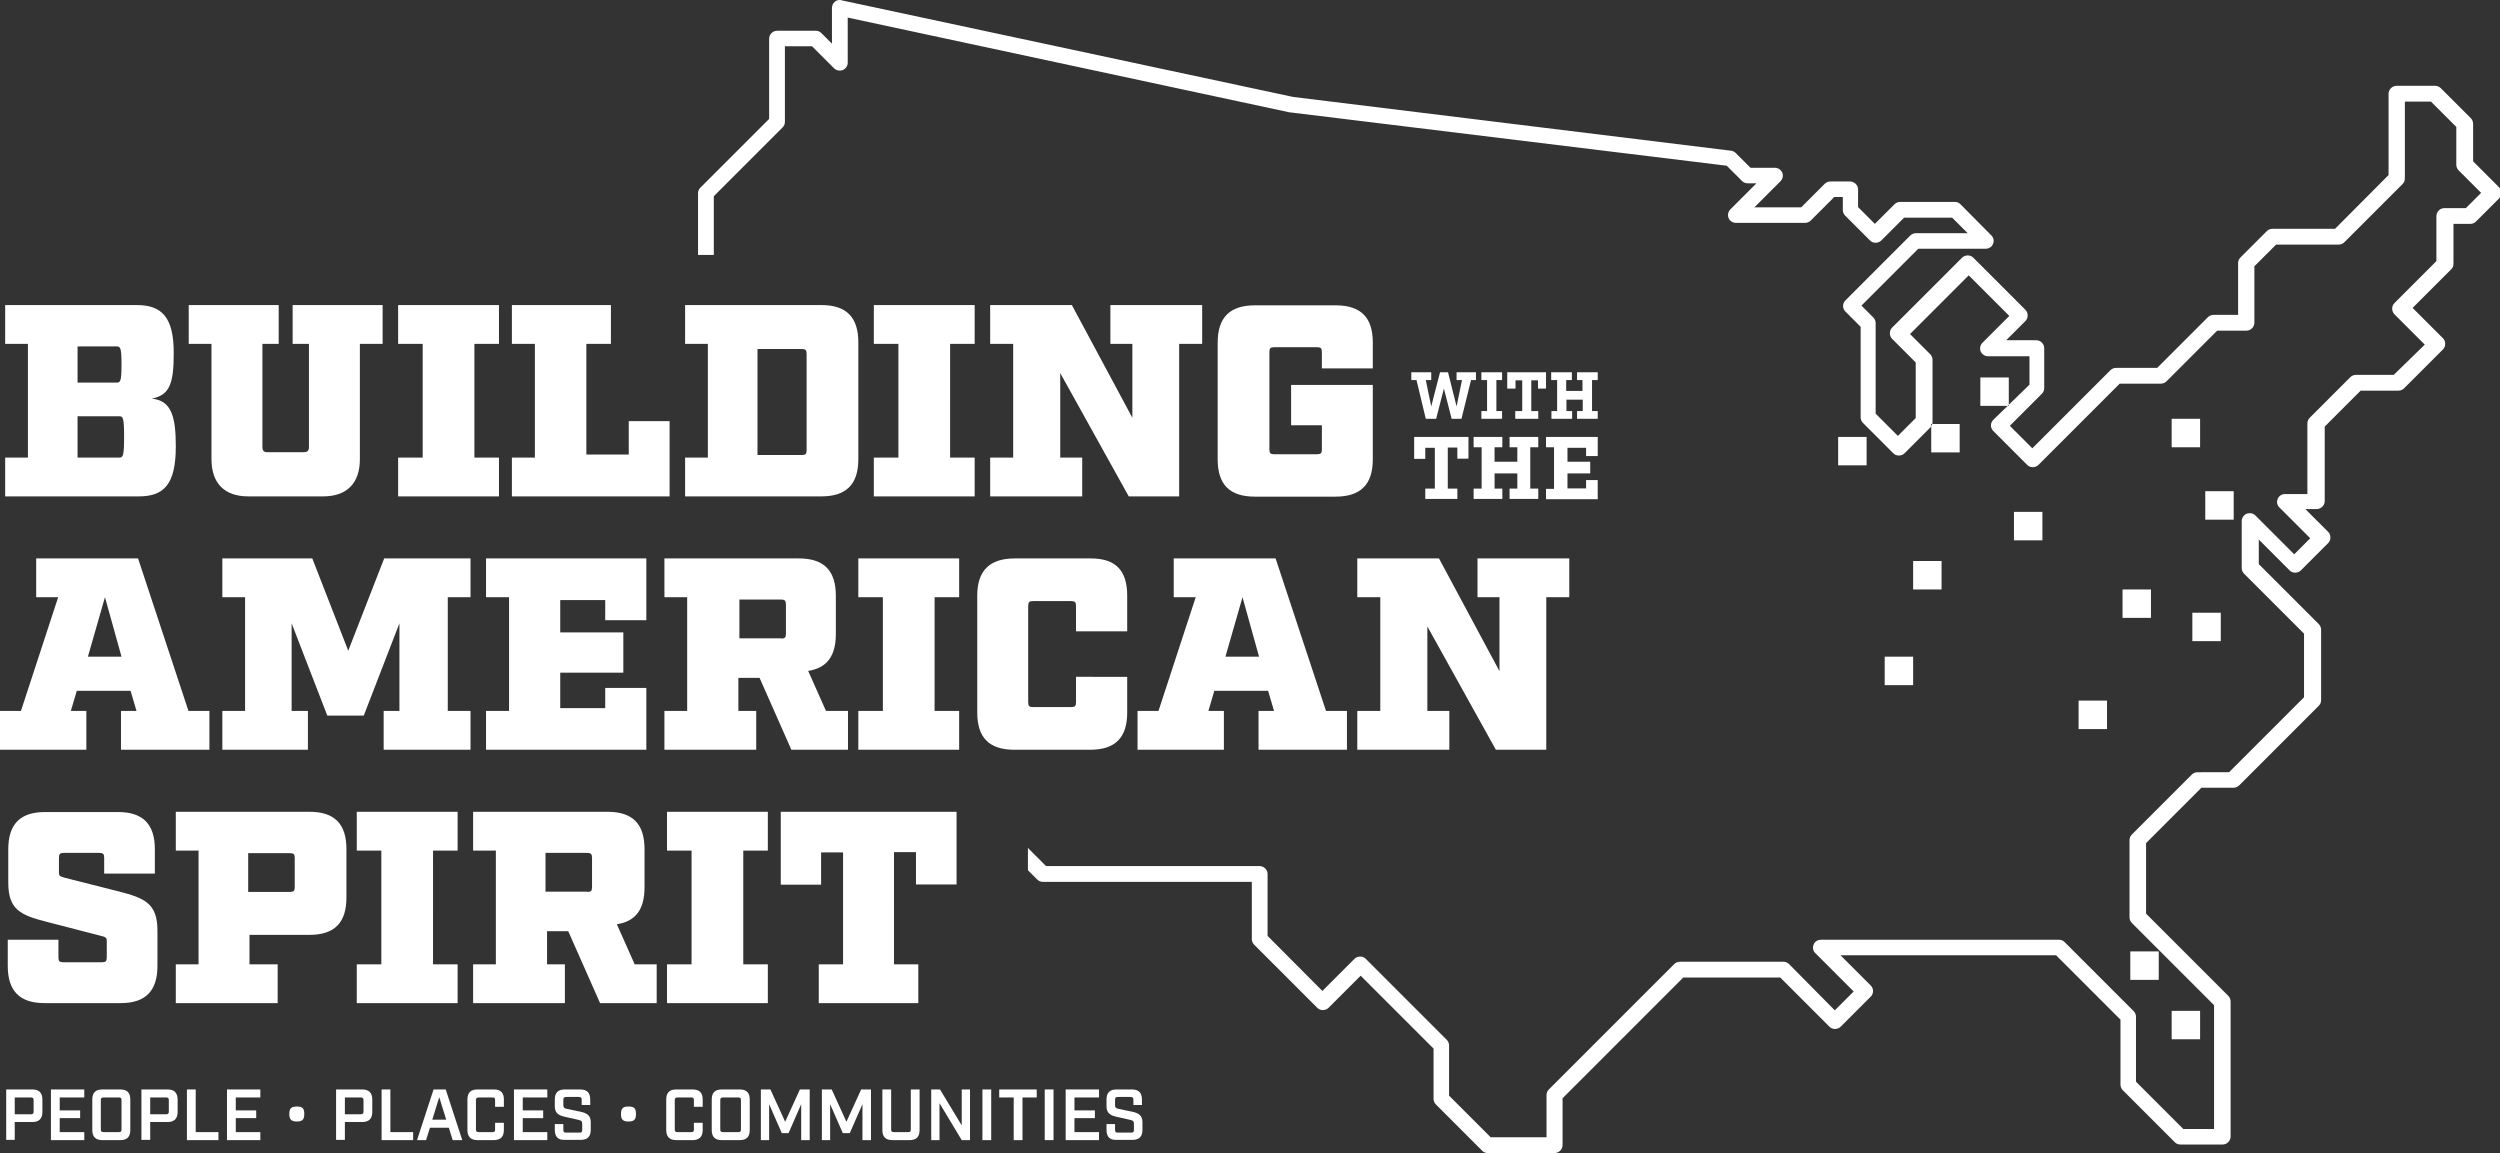 <?xml version="1.0" encoding="utf-8"?>
<!-- Generator: Adobe Illustrator 24.0.3, SVG Export Plug-In . SVG Version: 6.00 Build 0)  -->
<svg version="1.1" id="Layer_1" xmlns="http://www.w3.org/2000/svg" xmlns:xlink="http://www.w3.org/1999/xlink" x="0px" y="0px"
	 viewBox="0 0 967 446" style="enable-background:new 0 0 967 446;" xml:space="preserve">
<rect x="0" y="0" width="967" height="446" fill="#333333" stroke="none"/>
<style type="text/css">
	.st0{enable-background:new    ;}
	.st1{fill:#FFFFFF;}
	.st2{fill-rule:evenodd;clip-rule:evenodd;fill:#FFFFFF;}
</style>
<title>building-with-the-american-spirit</title>
<desc>Created with Sketch.</desc>
<g id="Page-1">
	<g id="Barton-Malow" transform="translate(-237, -3488)">
		<g id="building-with-the-american-spirit" transform="translate(237, 3488)">
			<g class="st0">
				<path class="st1" d="M2.4,421.4h10.1c2.6,0,3.9,1.3,3.9,3.9v4.8c0,2.6-1.3,3.9-3.9,3.9H5.7v6.9H2.4V421.4z M12,431
					c0.7,0,1-0.3,1-1v-4.5c0-0.7-0.3-1-1-1H5.7v6.5H12z"/>
				<path class="st1" d="M19.7,421.4h12.9v3.1h-9.5v5H31v3h-7.9v5.4h9.5v3.1H19.7V421.4z"/>
				<path class="st1" d="M35.7,437.1v-11.8c0-2.7,1.3-3.9,3.9-3.9h6.9c2.7,0,3.9,1.3,3.9,3.9v11.8c0,2.7-1.3,3.9-3.9,3.9h-6.9
					C37,441,35.7,439.7,35.7,437.1z M46,437.9c0.8,0,1-0.3,1-1v-11.4c0-0.8-0.3-1-1-1h-5.9c-0.8,0-1.1,0.3-1.1,1v11.4
					c0,0.8,0.3,1,1.1,1H46z"/>
				<path class="st1" d="M54.7,421.4h10.1c2.6,0,3.9,1.3,3.9,3.9v4.8c0,2.6-1.3,3.9-3.9,3.9h-6.7v6.9h-3.4V421.4z M64.3,431
					c0.7,0,1-0.3,1-1v-4.5c0-0.7-0.3-1-1-1h-6.2v6.5H64.3z"/>
				<path class="st1" d="M72.3,421.4h3.4v16.5h8.8v3.1H72.3V421.4z"/>
				<path class="st1" d="M87.8,421.4h12.9v3.1h-9.5v5h7.9v3h-7.9v5.4h9.5v3.1H87.8V421.4z"/>
				<path class="st1" d="M111.9,430.9c0-2.2,0.8-2.9,2.9-2.9c2.2,0,2.9,0.7,2.9,2.9s-0.8,2.9-2.9,2.9
					C112.7,433.8,111.9,433,111.9,430.9z"/>
				<path class="st1" d="M130,421.4h10.1c2.6,0,3.9,1.3,3.9,3.9v4.8c0,2.6-1.3,3.9-3.9,3.9h-6.7v6.9H130V421.4z M139.6,431
					c0.7,0,1-0.3,1-1v-4.5c0-0.7-0.3-1-1-1h-6.2v6.5H139.6z"/>
				<path class="st1" d="M147.6,421.4h3.4v16.5h8.8v3.1h-12.2V421.4z"/>
				<path class="st1" d="M173.6,436.2h-7.3l-1.5,4.8h-3.5l6.4-19.6h4.7l6.4,19.6h-3.7L173.6,436.2z M172.6,433.1l-2.7-8.7l-2.7,8.7
					H172.6z"/>
				<path class="st1" d="M180.8,437.1v-11.8c0-2.7,1.3-3.9,3.9-3.9h6.3c2.7,0,3.9,1.3,3.9,3.9v2.8h-3.4v-2.6c0-0.8-0.3-1-1-1h-5.3
					c-0.8,0-1.1,0.3-1.1,1v11.4c0,0.8,0.3,1,1.1,1h5.3c0.8,0,1-0.3,1-1v-2.6h3.4v2.8c0,2.6-1.3,3.9-3.9,3.9h-6.3
					C182.1,441,180.8,439.7,180.8,437.1z"/>
				<path class="st1" d="M198.8,421.4h12.9v3.1h-9.5v5h7.9v3h-7.9v5.4h9.5v3.1h-12.9V421.4z"/>
				<path class="st1" d="M214.6,437.1v-2.3h3.3v2.2c0,0.8,0.3,1.1,1,1.1h5.3c0.8,0,1-0.3,1-1.1v-2.4c0-0.9-0.4-1.2-1.3-1.4l-5.3-1.2
					c-2.4-0.5-4-1.4-4-4v-2.7c0-2.7,1.3-3.9,3.9-3.9h5.9c2.7,0,3.9,1.3,3.9,3.9v2.1h-3.3v-2c0-0.8-0.3-1.1-1.1-1.1h-4.9
					c-0.8,0-1.1,0.3-1.1,1.1v2.1c0,0.9,0.4,1.2,1.3,1.4l5.3,1.1c2.4,0.5,4,1.4,4,4v3c0,2.7-1.3,3.9-3.9,3.9h-6.2
					C215.9,441,214.6,439.7,214.6,437.1z"/>
				<path class="st1" d="M240.2,430.9c0-2.2,0.8-2.9,2.9-2.9c2.2,0,2.9,0.7,2.9,2.9s-0.8,2.9-2.9,2.9
					C240.9,433.8,240.2,433,240.2,430.9z"/>
				<path class="st1" d="M257.7,437.1v-11.8c0-2.7,1.3-3.9,3.9-3.9h6.3c2.7,0,3.9,1.3,3.9,3.9v2.8h-3.4v-2.6c0-0.8-0.3-1-1-1h-5.3
					c-0.8,0-1.1,0.3-1.1,1v11.4c0,0.8,0.3,1,1.1,1h5.3c0.8,0,1-0.3,1-1v-2.6h3.4v2.8c0,2.6-1.3,3.9-3.9,3.9h-6.3
					C259,441,257.7,439.7,257.7,437.1z"/>
				<path class="st1" d="M275.3,437.1v-11.8c0-2.7,1.3-3.9,3.9-3.9h6.9c2.7,0,3.9,1.3,3.9,3.9v11.8c0,2.7-1.3,3.9-3.9,3.9h-6.9
					C276.5,441,275.3,439.7,275.3,437.1z M285.6,437.9c0.8,0,1-0.3,1-1v-11.4c0-0.8-0.3-1-1-1h-5.9c-0.8,0-1.1,0.3-1.1,1v11.4
					c0,0.8,0.3,1,1.1,1H285.6z"/>
				<path class="st1" d="M294.2,421.4h3.8l5.7,12.5l5.7-12.5h3.8V441h-3.3v-13.9l-4.9,11.2h-2.6l-4.9-11.2V441h-3.2V421.4z"/>
				<path class="st1" d="M317.9,421.4h3.8l5.7,12.5l5.7-12.5h3.8V441h-3.3v-13.9l-4.9,11.2H326l-4.9-11.2V441h-3.2V421.4z"/>
				<path class="st1" d="M341.3,437.1v-15.7h3.4v15.5c0,0.8,0.3,1,1.1,1h5.5c0.8,0,1-0.3,1-1v-15.5h3.4v15.7c0,2.7-1.3,3.9-3.9,3.9
					h-6.5C342.5,441,341.3,439.7,341.3,437.1z"/>
				<path class="st1" d="M360.1,421.4h3.5l8.4,13.9v-13.9h3.2V441H372l-8.6-14.3V441h-3.2V421.4z"/>
				<path class="st1" d="M380,421.4h3.4V441H380V421.4z"/>
				<path class="st1" d="M392.1,424.5h-5.6v-3.1H401v3.1h-5.5V441h-3.4V424.5z"/>
				<path class="st1" d="M404.1,421.4h3.4V441h-3.4V421.4z"/>
				<path class="st1" d="M412.2,421.4h12.9v3.1h-9.5v5h7.9v3h-7.9v5.4h9.5v3.1h-12.9V421.4z"/>
				<path class="st1" d="M428,437.1v-2.3h3.3v2.2c0,0.8,0.3,1.1,1,1.1h5.3c0.8,0,1-0.3,1-1.1v-2.4c0-0.9-0.4-1.2-1.3-1.4l-5.3-1.2
					c-2.4-0.5-4-1.4-4-4v-2.7c0-2.7,1.3-3.9,3.9-3.9h5.9c2.7,0,3.9,1.3,3.9,3.9v2.1h-3.3v-2c0-0.8-0.3-1.1-1.1-1.1h-4.9
					c-0.8,0-1.1,0.3-1.1,1.1v2.1c0,0.9,0.4,1.2,1.3,1.4l5.3,1.1c2.4,0.5,4,1.4,4,4v3c0,2.7-1.3,3.9-3.9,3.9h-6.2
					C429.3,441,428,439.7,428,437.1z"/>
			</g>
			<path id="Fill-1" class="st2" d="M779,209h11v-11h-11V209z M840,173h11v-11h-11V173z M853,201h11v-11h-11V201z M711,180h11v-11
				h-11V180z M766,157h11v-11h-11V157z M747,175h11v-11h-11V175z M740,228h11v-11h-11V228z M729,265h11v-11h-11V265z M821,239h11
				v-11h-11V239z M848,248h11v-11h-11V248z M804,282h11v-11h-11V282z M824,379h11v-11h-11V379z M840,402h11v-11h-11V402z M601.3,446
				c1.7,0,3.1-1.4,3.1-3.1v-18.1l46.7-46.7h37.5l19,19c0.6,0.6,1.3,0.9,2.2,0.9c0.8,0,1.6-0.3,2.2-0.9l11.6-11.6
				c1.2-1.2,1.2-3.1,0-4.3l-11.7-11.7h83.4l24.9,24.9v25.1c0,0.8,0.3,1.6,0.9,2.2l20.1,20.1c0.6,0.6,1.3,0.9,2.2,0.9h16.3
				c1.7,0,3.1-1.4,3.1-3.1v-52.2c0-0.8-0.3-1.6-0.9-2.2l-31.8-31.8v-27.3l21.4-21.4h12.4c0.8,0,1.6-0.3,2.2-0.9l30.8-30.8
				c0.6-0.6,0.9-1.3,0.9-2.2v-27.2c0-0.8-0.3-1.6-0.9-2.2l-23.2-23.2v-9.5l11.9,11.9c0.6,0.6,1.3,0.9,2.2,0.9c0.8,0,1.6-0.3,2.2-0.9
				l10.5-10.5c0.6-0.6,0.9-1.3,0.9-2.2s-0.3-1.6-0.9-2.2l-8.8-8.8h4.4c1.7,0,3.1-1.4,3.1-3.1V165l13.9-13.9h14.6
				c0.8,0,1.6-0.3,2.2-0.9l15-15c0.6-0.6,0.9-1.3,0.9-2.2s-0.3-1.6-0.9-2.2l-11.7-11.7l14.9-14.9c0.6-0.6,0.9-1.3,0.9-2.2V86.6h6.5
				c0.8,0,1.6-0.3,2.2-0.9l8.9-8.9c0.6-0.6,0.9-1.3,0.9-2.2c0-0.8-0.3-1.6-0.9-2.2l-10-10V47.9c0-0.8-0.3-1.6-0.9-2.2l-11.6-11.6
				c-0.6-0.6-1.4-0.9-2.2-0.9H927c-1.7,0-3.1,1.4-3.1,3.1v31.4l-20.7,20.8H879c-0.8,0-1.6,0.3-2.2,0.9l-10.2,10.2
				c-0.6,0.6-0.9,1.3-0.9,2.2v20h-9.5c-0.8,0-1.6,0.3-2.2,0.9l-19.6,19.6h-15.9c-0.8,0-1.6,0.3-2.2,0.9l-30.2,30.2l-8.7-8.7
				l12.4-12.4c0.6-0.6,0.9-1.3,0.9-2.2v-15.4c0-1.7-1.4-3.1-3.1-3.1H776l7.4-7.4c0.6-0.6,0.9-1.3,0.9-2.2c0-0.8-0.3-1.6-0.9-2.2
				l-20.1-20.1c-0.6-0.6-1.3-0.9-2.2-0.9c-0.8,0-1.6,0.3-2.2,0.9l-27,27c-0.6,0.6-0.9,1.3-0.9,2.2c0,0.8,0.3,1.6,0.9,2.2l9.1,9.1
				v21.5l-6.9,6.9l-8.6-8.6v-35c0-0.8-0.3-1.6-0.9-2.2l-4.6-4.6l22-22h26.1c1.2,0,2.4-0.7,2.8-1.9c0.5-1.1,0.2-2.5-0.7-3.3L758.3,79
				c-0.6-0.6-1.3-0.9-2.2-0.9H735c-0.8,0-1.6,0.3-2.2,0.9l-7.6,7.6l-6.5-6.5v-6.8c0-1.7-1.4-3.1-3.1-3.1h-7.6
				c-0.8,0-1.6,0.3-2.2,0.9l-9.1,9.1h-18.1l10.1-10.1c0.9-0.9,1.1-2.2,0.7-3.3c-0.5-1.1-1.6-1.9-2.8-1.9h-9.5l-5.7-5.7
				c-0.5-0.5-1.1-0.8-1.8-0.9L500.2,37.5L325.4,0.1C325.2,0,325,0,324.8,0c-0.7,0-1.4,0.2-1.9,0.7c-0.7,0.6-1.1,1.4-1.1,2.4v13.8
				l-4.1-4.1c-0.6-0.6-1.3-0.9-2.2-0.9h-14.9c-1.7,0-3.1,1.4-3.1,3.1v31l-26.6,26.6c-0.6,0.6-0.9,1.3-0.9,2.2v23.8h6.1V75.9
				l26.6-26.6c0.6-0.6,0.9-1.3,0.9-2.2V17.9h10.5l8.5,8.5c0.6,0.6,1.3,0.9,2.2,0.9c0.4,0,0.8-0.1,1.2-0.2c1.1-0.5,1.9-1.6,1.9-2.8
				V6.8L499,43.5c0.1,0,0.2,0,0.3,0l168.6,20.6l5.9,5.9c0.6,0.6,1.3,0.9,2.2,0.9h3.4l-10.1,10.1c-0.9,0.9-1.1,2.2-0.7,3.3
				s1.6,1.9,2.8,1.9h26.8c0.8,0,1.6-0.3,2.2-0.9l9.1-9.1h3.3v5c0,0.8,0.3,1.6,0.9,2.2l9.6,9.6c0.6,0.6,1.3,0.9,2.2,0.9
				c0.8,0,1.6-0.3,2.2-0.9l8.8-8.8h18.6l6,6h-20c-0.8,0-1.6,0.3-2.2,0.9l-25.1,25.1c-1.2,1.2-1.2,3.1,0,4.3l5.9,5.9v35
				c0,0.8,0.3,1.6,0.9,2.2l11.7,11.7c0.6,0.6,1.3,0.9,2.2,0.9c0.8,0,1.6-0.3,2.2-0.9l9.9-9.9c0.6-0.6,0.9-1.3,0.9-2.2v-24
				c0-0.8-0.3-1.6-0.9-2.2l-7.8-7.8l22.7-22.7l15.7,15.7l-10.4,10.4c-0.9,0.9-1.1,2.2-0.7,3.3c0.5,1.1,1.6,1.9,2.8,1.9h16.1v11
				L771,162.4c-1.2,1.2-1.2,3.1,0,4.3l13.1,13.1c0.6,0.6,1.3,0.9,2.2,0.9c0.8,0,1.6-0.3,2.2-0.9l31.4-31.4h15.9
				c0.8,0,1.6-0.3,2.2-0.9l19.6-19.6h11.3c1.7,0,3.1-1.4,3.1-3.1v-21.8l8.4-8.4h24.2c0.8,0,1.6-0.3,2.2-0.9l22.5-22.5
				c0.6-0.6,0.9-1.3,0.9-2.2V39.3h10.1l9.8,9.8v14.6c0,0.8,0.3,1.6,0.9,2.2l8.7,8.7l-5.9,5.9h-8.3c-1.7,0-3.1,1.4-3.1,3.1v17.4
				l-16.2,16.2c-0.6,0.6-0.9,1.3-0.9,2.2c0,0.8,0.3,1.6,0.9,2.2l11.7,11.7L925.9,145h-14.6c-0.8,0-1.6,0.3-2.2,0.9l-15.7,15.7
				c-0.6,0.6-0.9,1.3-0.9,2.2v27.3h-8.7c-1.2,0-2.3,0.7-2.8,1.9c-0.5,1.1-0.2,2.5,0.7,3.3l11.9,11.9l-6.2,6.2l-15-15
				c-0.6-0.6-1.3-0.9-2.2-0.9c-0.4,0-0.8,0.1-1.2,0.2c-1.1,0.5-1.9,1.6-1.9,2.8v18.2c0,0.8,0.3,1.6,0.9,2.2l23.2,23.2v24.6l-29,29
				H850c-0.8,0-1.6,0.3-2.2,0.9l-23.2,23.2c-0.6,0.6-0.9,1.3-0.9,2.2v29.8c0,0.8,0.3,1.6,0.9,2.2l31.8,31.8v47.9h-11.9l-18.3-18.3
				v-25.1c0-0.8-0.3-1.6-0.9-2.2l-26.7-26.7c-0.6-0.6-1.3-0.9-2.2-0.9h-92.1c-1.2,0-2.4,0.7-2.8,1.9c-0.5,1.1-0.2,2.5,0.7,3.3
				l14.8,14.8l-7.3,7.3L692,372.9c-0.6-0.6-1.4-0.9-2.2-0.9h-40c-0.8,0-1.6,0.3-2.2,0.9l-48.5,48.5c-0.6,0.6-0.9,1.3-0.9,2.2v16.3
				h-21.6l-16.1-16.1v-19.4c0-0.8-0.3-1.6-0.9-2.2l-31.3-31.3c-0.6-0.6-1.3-0.9-2.2-0.9c-0.8,0-1.6,0.3-2.2,0.9l-12.4,12.4
				L490.3,362v-23.9c0-1.7-1.4-3.1-3.1-3.1h-82.6l-7-7v8.6l3.6,3.6c0.6,0.6,1.4,0.9,2.2,0.9h80.8v22.1c0,0.8,0.3,1.6,0.9,2.2
				l24.4,24.4c0.6,0.6,1.3,0.9,2.2,0.9c0.8,0,1.6-0.3,2.2-0.9l12.4-12.4l28.2,28.2V425c0,0.8,0.3,1.6,0.9,2.2l17.9,17.9
				c0.6,0.6,1.3,0.9,2.2,0.9H601.3z M613.5,176.4v-3.2h-7.2v5.4h8.8v4.5h-8.8v5.8h7.2v-3.2h4.5v7.4h-20v-4h3.1V173H598v-4h20v7.4
				H613.5z M591.9,173V189h3.1v4h-11.1v-4h3v-5.9h-8.8v5.9h3v4H570v-4h3.1V173H570v-4h11.1v4h-3v5.6h8.8V173h-3v-4H595v4H591.9z
				 M563.7,177.4v-4.3H560V189h3.7v4h-12.4v-4h3.7v-15.8h-3.7v4.3H547V169h21v8.4H563.7z M615.8,147V159h2.2v3h-8v-3h2.2v-4.4h-6.3
				v4.4h2.2v3h-8v-3h2.2V147H600v-3h8v3h-2.2v4.2h6.3V147H610v-3h8v3H615.8z M594.9,150.3v-3.2h-2.6V159h2.7v3h-8.9v-3h2.7v-11.9
				h-2.6v3.2H583V144h15v6.3H594.9z M578.8,147V159h2.2v3h-8v-3h2.2V147H573v-3h8v3H578.8z M571,147h-2l-3.7,15h-3.8l-3-11.7
				l-3,11.7h-4l-3.6-15h-2v-3h7.7v3h-2.1l2.1,10.2L557,144h3.1l3.3,13.2l2.1-10.2h-2.1v-3h7.5V147z M354.3,329.6h-8.5V373h9.4v15
				h-38.5v-15h9.4v-43.3h-8.5v12.5H302V314h68v28.1h-15.7V329.6z M287.5,373h9.5v15h-39v-15h9.5v-44H258v-15h39v15h-9.5V373z
				 M227.1,345c1.5,0,1.9-0.4,1.9-1.9v-11.3c0-1.4-0.4-1.9-1.9-1.9H211v15H227.1z M254,388h-21.9l-12.3-27.8h-8.2V373h6.9v15H183
				v-15h8.8v-44H183v-15h52c9.7,0,14.3,4.7,14.3,14.4v14.9c0,8.5-3.5,13.1-10.7,14.2l6.9,15.5h8.5V388z M167.5,373h9.5v15h-39v-15
				h9.5v-44H138v-15h39v15h-9.5V373z M114,331.8c0-1.4-0.4-1.8-1.9-1.8H96v15h16.1c1.5,0,1.9-0.4,1.9-1.8V331.8z M119.7,314
				c9.7,0,14.3,4.7,14.3,14.4v18.8c0,9.7-4.6,14.4-14.3,14.4H96.5V373h10.9v15H68v-15h8.8v-44H68v-15H119.7z M40.3,331.8
				c0-1.5-0.4-1.9-1.9-1.9H24.7c-1.5,0-1.9,0.4-1.9,1.9v5.7c0,1.2,0.3,1.5,2.2,2l20.9,5.3c10.2,2.6,15,4.7,15,15.2v13.6
				c0,9.7-4.6,14.4-14.2,14.4H17.2C7.6,388,3,383.3,3,373.6v-10.1h19.6v6.8c0,1.5,0.4,1.9,1.9,1.9h14.9c1.5,0,1.9-0.4,1.9-1.9v-6.4
				c0-1.2-0.5-1.5-2.2-1.9l-20.9-5.4c-10.2-2.6-15-4.7-15-15.2v-12.9c0-9.7,4.6-14.4,14.2-14.4h28.3c9.6,0,14.2,4.7,14.2,14.4v9.4
				H40.3V331.8z M598.1,231v59h-19.5l-26.5-47.7V275h8.5v15H525v-15h8.9v-44H525v-15h31.6l23.4,43.6V231h-8.5v-15H607v15H598.1z
				 M480.6,231l-6.6,23h13L480.6,231z M521,290h-34.2v-15h6l-2.3-7.8h-20.8l-2.3,7.8h6v15H440v-15h8.1l14.4-44H454v-15h39.4l19.5,59
				h8.1V290z M392.3,290c-9.7,0-14.3-4.7-14.3-14.4v-45.2c0-9.7,4.8-14.4,14.5-14.4h29.4c9.7,0,14.1,4.7,14.1,14.4v13.8h-19.8v-9.8
				c0-1.5-0.4-1.9-1.9-1.9h-14.7c-1.5,0-1.9,0.4-1.9,1.9v37.2c0,1.5,0.4,1.9,1.9,1.9h14.7c1.5,0,1.9-0.4,1.9-1.9v-9.8H436v13.8
				c0,9.7-4.6,14.4-14.3,14.4H392.3z M361.5,275h9.5v15h-39v-15h9.5v-44H332v-15h39v15h-9.5V275z M302.1,247c1.5,0,1.9-0.4,1.9-1.9
				v-11.3c0-1.4-0.4-1.9-1.9-1.9H286v15H302.1z M328,290h-21.9l-12.3-27.8h-8.2V275h6.9v15H257v-15h8.8v-44H257v-15h52
				c9.7,0,14.3,4.7,14.3,14.4v14.9c0,8.5-3.5,13.1-10.7,14.2l6.9,15.5h8.5V290z M234.1,232.1h-17.4v12.5h24.4v15.6h-24.4v13.7h17.4
				v-7.8H250V290h-62v-15h8.9v-44H188v-15h62v23.9h-15.9V232.1z M173.2,275h8.8v15h-33.6v-15h6.1v-33.9l-13.8,35.7h-14.1l-13.8-35.7
				V275h6.3v15H86v-15h8.8v-44H86v-15h34.8l13.9,35.7l13.9-35.7H182v15h-8.8V275z M40.6,231L34,254h13L40.6,231z M81,290H46.8v-15h6
				l-2.3-7.8H29.7l-2.3,7.8h6v15H0v-15h8.1l14.4-44H14v-15h39.4l19.5,59H81V290z M511.3,136.2c0-1.5-0.4-1.9-1.9-1.9h-16.5
				c-1.5,0-1.9,0.4-1.9,1.9v37.6c0,1.5,0.4,1.9,1.9,1.9h16.5c1.5,0,1.9-0.4,1.9-1.9v-9.3h-11.9v-15.6H531v28.8
				c0,9.7-4.7,14.4-14.4,14.4h-31.2c-9.8,0-14.4-4.7-14.4-14.4v-45.2c0-9.7,4.7-14.4,14.4-14.4h31.2c9.8,0,14.4,4.7,14.4,14.4v10
				h-19.7V136.2z M456.1,133v59h-19.5l-26.5-47.7V177h8.5v15H383v-15h8.9v-44H383v-15h31.6l23.4,43.6V133h-8.5v-15H465v15H456.1z
				 M367.5,177h9.5v15h-39v-15h9.5v-44H338v-15h39v15h-9.5V177z M310.1,176c1.5,0,1.9-0.4,1.9-1.9v-37.2c0-1.5-0.4-1.9-1.9-1.9H293
				v41H310.1z M273.8,177v-44H265v-15h52.7c9.7,0,14.3,4.7,14.3,14.4v45.2c0,9.7-4.6,14.4-14.3,14.4H265v-15H273.8z M198,192v-15
				h8.9v-44H198v-15h38.3v15h-9.5v42.8h16.4v-12.9H259V192H198z M183.5,177h9.5v15h-39v-15h9.5v-44H154v-15h39v15h-9.5V177z
				 M139.2,133v44.6c0,9.3-5,14.4-14.2,14.4H96c-9.2,0-14.2-5.1-14.2-14.4V133H73v-15h34.8v15h-6.3v40c0,1.3,0.6,1.9,1.9,1.9h14.2
				c1.3,0,1.9-0.6,1.9-1.9v-40h-6.3v-15H148v15H139.2z M46.1,177c1.5,0,1.9-0.6,1.9-8s-0.4-8-1.9-8H30v16H46.1z M45.1,148
				c1.5,0,1.9-0.6,1.9-7c0-6.4-0.4-7-1.9-7H30v14H45.1z M2,133v-15h50.9c9.7,0,14.3,4.7,14.3,18.5c0,11.8-1.5,16.3-8.5,17.7
				c7.6,0.7,9.3,6.9,9.3,18.5c0,14.7-4.6,19.3-14.3,19.3H2v-15h8.8v-44H2z"/>
		</g>
	</g>
</g>
</svg>
